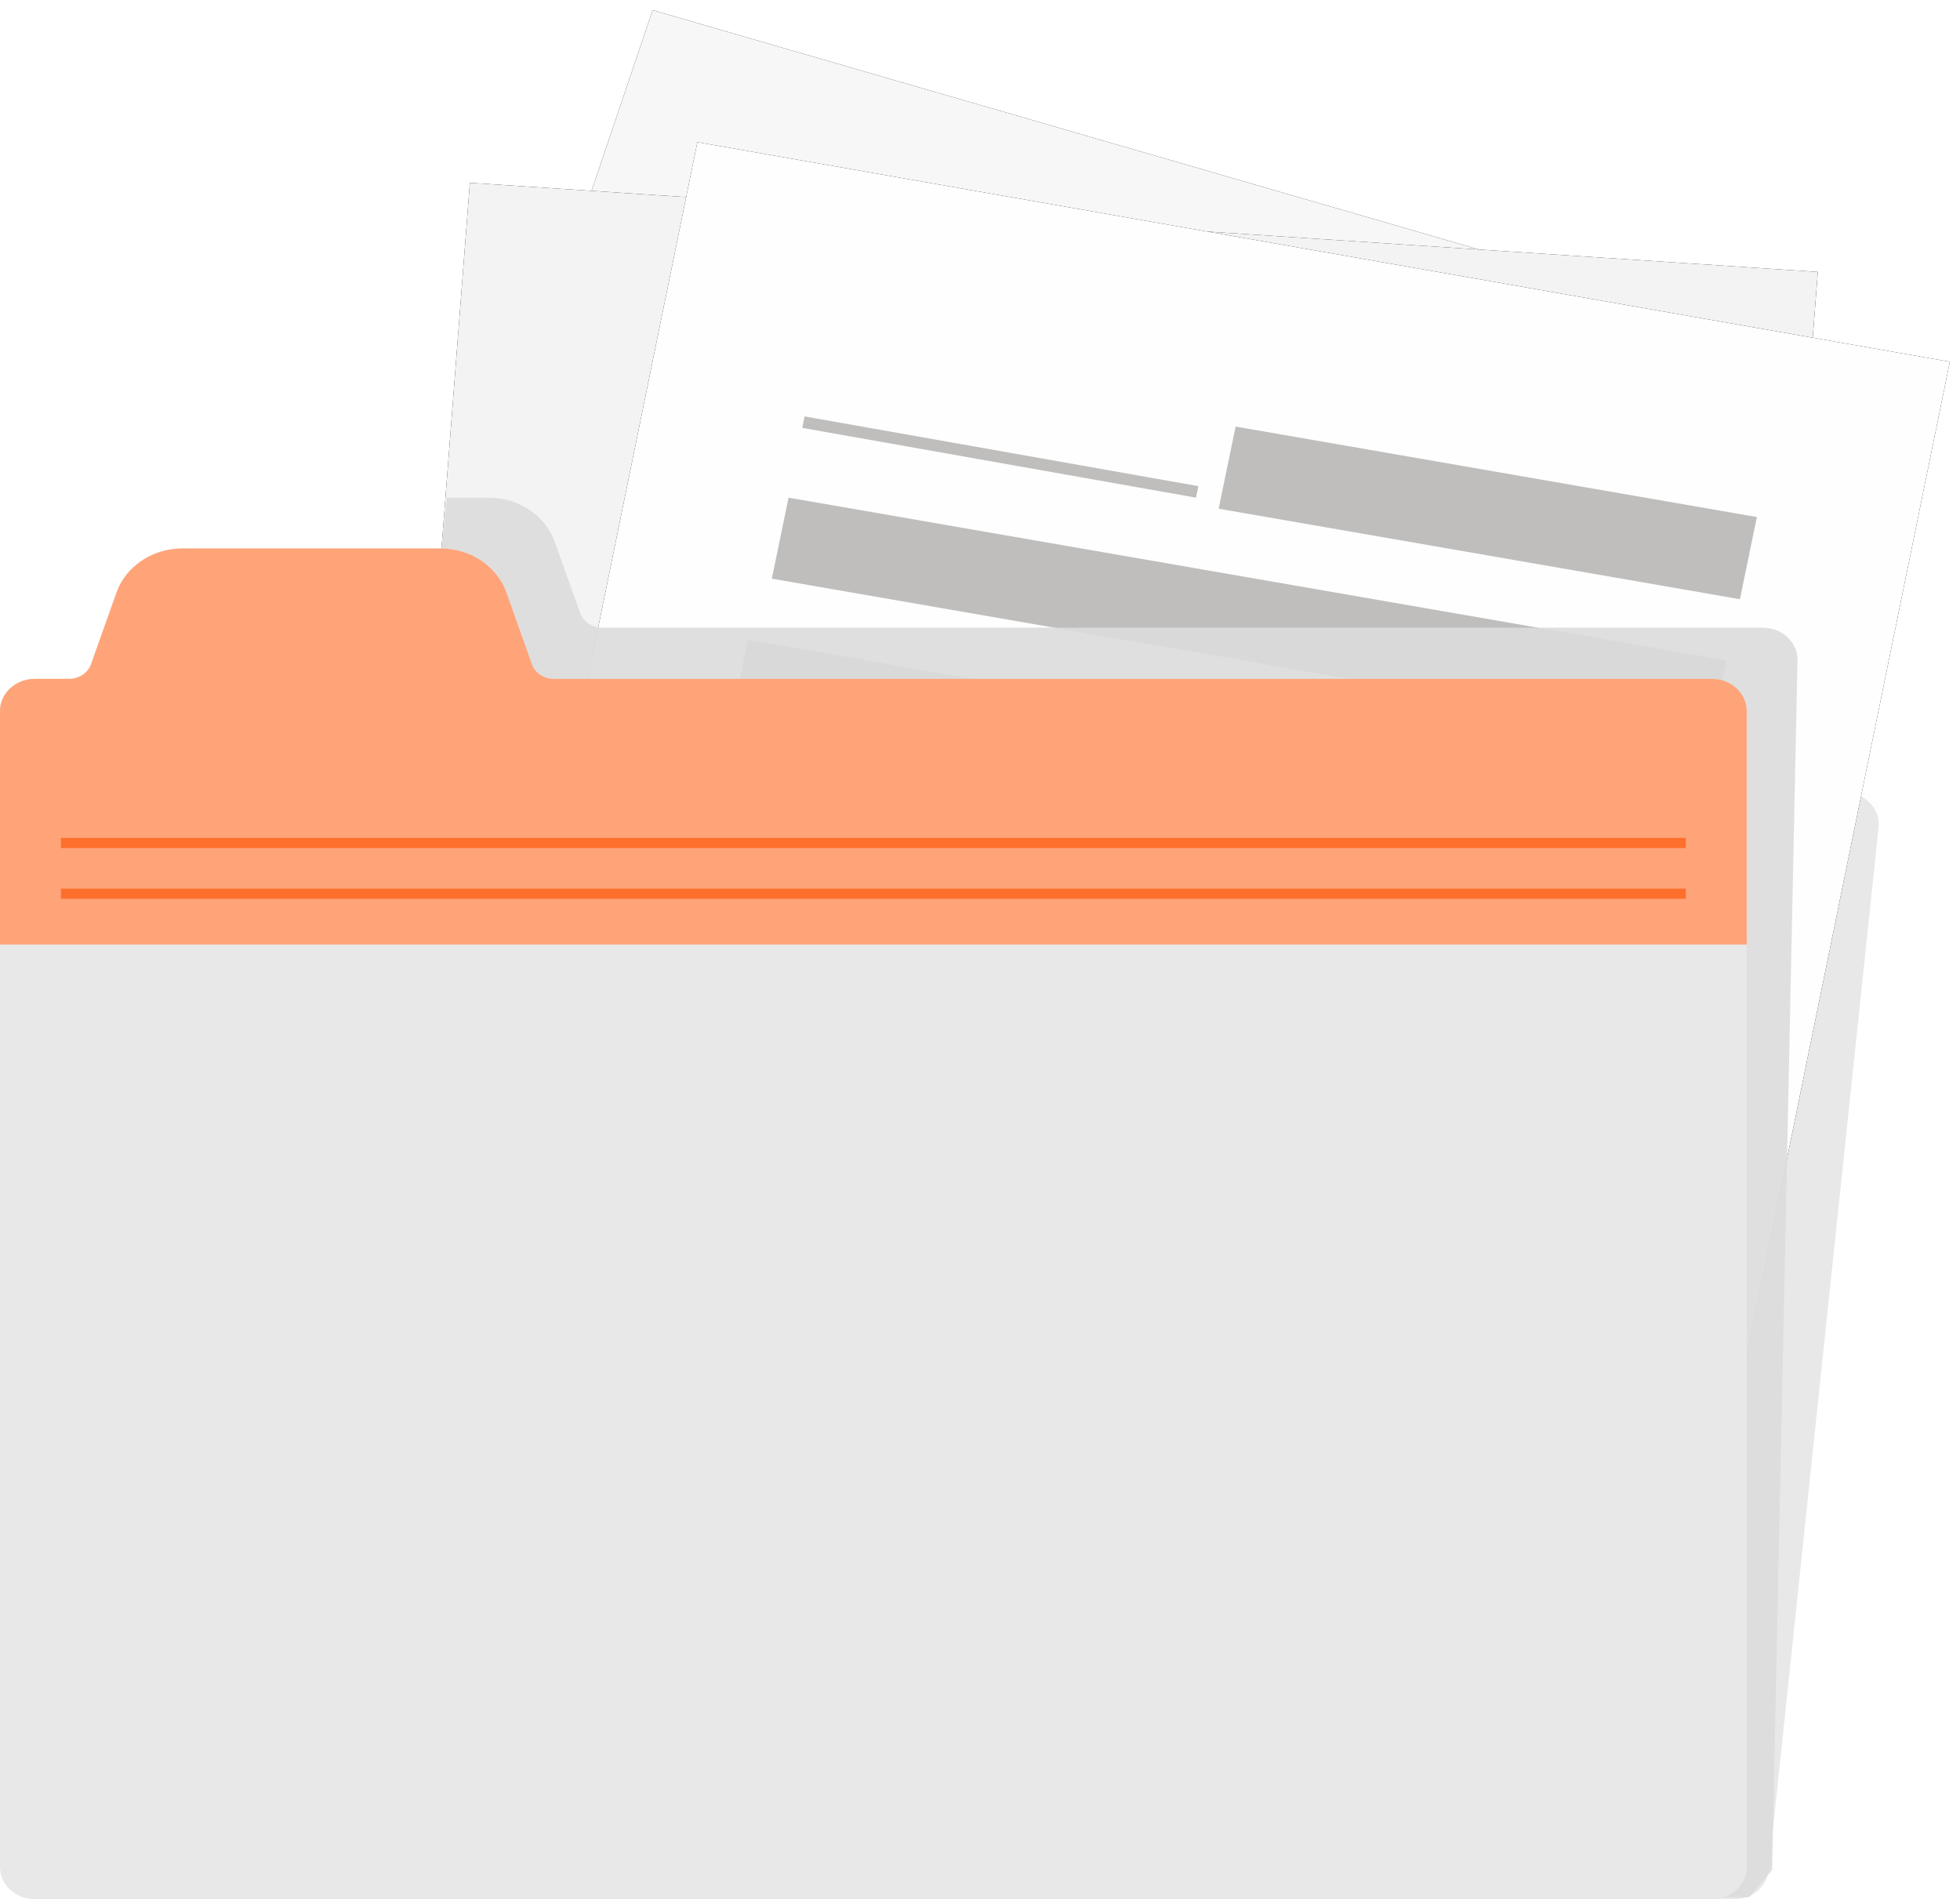 <?xml version="1.0" encoding="UTF-8" standalone="no"?>
<svg width="193px" height="187px" viewBox="0 0 193 187" version="1.1" xmlns="http://www.w3.org/2000/svg" xmlns:xlink="http://www.w3.org/1999/xlink">
    <!-- Generator: Sketch 42 (36781) - http://www.bohemiancoding.com/sketch -->
    <title>Page 1</title>
    <desc>Created with Sketch.</desc>
    <defs>
        <polygon id="path-1" points="142.735 173 18 136.869 64.265 0 189 36.129"></polygon>
        <filter x="-50%" y="-50%" width="200%" height="200%" filterUnits="objectBoundingBox" id="filter-2">
            <feOffset dx="0" dy="0" in="SourceAlpha" result="shadowOffsetOuter1"></feOffset>
            <feGaussianBlur stdDeviation="0.5" in="shadowOffsetOuter1" result="shadowBlurOuter1"></feGaussianBlur>
            <feColorMatrix values="0 0 0 0 0   0 0 0 0 0   0 0 0 0 0  0 0 0 0.2 0" type="matrix" in="shadowBlurOuter1"></feColorMatrix>
        </filter>
        <polygon id="path-3" points="167.731 171 35 162.225 46.269 17 179 25.775"></polygon>
        <filter x="-50%" y="-50%" width="200%" height="200%" filterUnits="objectBoundingBox" id="filter-4">
            <feOffset dx="0" dy="0" in="SourceAlpha" result="shadowOffsetOuter1"></feOffset>
            <feGaussianBlur stdDeviation="0.5" in="shadowOffsetOuter1" result="shadowBlurOuter1"></feGaussianBlur>
            <feColorMatrix values="0 0 0 0 0   0 0 0 0 0   0 0 0 0 0  0 0 0 0.2 0" type="matrix" in="shadowBlurOuter1"></feColorMatrix>
        </filter>
        <polygon id="path-5" points="164.328 170 41 148.381 68.672 13 192 34.619"></polygon>
        <filter x="-50%" y="-50%" width="200%" height="200%" filterUnits="objectBoundingBox" id="filter-6">
            <feOffset dx="0" dy="0" in="SourceAlpha" result="shadowOffsetOuter1"></feOffset>
            <feGaussianBlur stdDeviation="0.5" in="shadowOffsetOuter1" result="shadowBlurOuter1"></feGaussianBlur>
            <feColorMatrix values="0 0 0 0 0   0 0 0 0 0   0 0 0 0 0  0 0 0 0.2 0" type="matrix" in="shadowBlurOuter1"></feColorMatrix>
        </filter>
    </defs>
    <g id="Version-4" stroke="none" stroke-width="1" fill="none" fill-rule="evenodd">
        <g id="6-options" transform="translate(-1113, -589)">
            <g id="Page-1" transform="translate(1113, 590)">
                <path d="M12.841,78.885 L2.012,181.582 C1.844,183.42 3.419,185 5.423,185 L170.748,185 C172.527,185 174.009,183.746 174.159,182.115 L184.988,79.418 C185.156,77.58 183.581,76 181.577,76 L16.252,76 C14.473,76 12.991,77.254 12.841,78.885" id="Fill-1" fill="#FEFEFE"></path>
                <path d="M12.841,79.885 L2.012,182.582 C1.844,184.42 3.419,186 5.423,186 L170.748,186 C172.527,186 174.009,184.746 174.159,183.115 L184.988,80.418 C185.156,78.58 183.581,77 181.577,77 L16.252,77 C14.473,77 12.991,78.254 12.841,79.885 Z" id="Stroke-3" fill="#E8E8E8"></path>
                <g id="Fill-5">
                    <use fill="black" fill-opacity="1" filter="url(#filter-2)" xlink:href="#path-1"></use>
                    <use fill="#F7F7F7" fill-rule="evenodd" xlink:href="#path-1"></use>
                </g>
                <g id="Fill-9">
                    <use fill="black" fill-opacity="1" filter="url(#filter-4)" xlink:href="#path-3"></use>
                    <use fill="#F3F3F3" fill-rule="evenodd" xlink:href="#path-3"></use>
                </g>
                <g id="Fill-13">
                    <use fill="black" fill-opacity="1" filter="url(#filter-6)" xlink:href="#path-5"></use>
                    <use fill="#FEFEFE" fill-rule="evenodd" xlink:href="#path-5"></use>
                </g>
                <polygon id="Fill-17" fill="#BFBEBD" points="121.775 149 59 138.092 59.225 137 122 147.908"></polygon>
                <polygon id="Fill-19" fill="#BFBEBD" points="168.353 72 76 55.976 77.649 48 170 64.024"></polygon>
                <polygon id="Fill-21" fill="#BFBEBD" points="164.353 86 72 69.976 73.649 62 166 78.024"></polygon>
                <polygon id="Fill-23" fill="#BFBEBD" points="121.33 94 70 85.089 71.67 77 123 85.911"></polygon>
                <polygon id="Fill-25" fill="#BFBEBD" points="159.353 116 67 99.976 68.649 92 161 108.024"></polygon>
                <polygon id="Fill-27" fill="#BFBEBD" points="125.364 125 64 114.107 65.636 106 127 116.893"></polygon>
                <polygon id="Fill-29" fill="#BFBEBD" points="162.771 101 124 94.13 124.229 93 163 99.87"></polygon>
                <polygon id="Fill-31" fill="#BFBEBD" points="120 49.089 171.329 58 173 49.909 121.67 41"></polygon>
                <polygon id="Fill-33" fill="#BFBEBD" points="79 41.13 117.771 48 118 46.868 79.229 40"></polygon>
                <path d="M54.624,52.344 C53.698,49.752 51.073,48 48.115,48 L44,48 L30,186 L172.25,185.804 L174.497,183.108 L177,63.96 C177,62.216 175.466,60.802 173.573,60.802 L59.294,60.802 C58.309,60.802 57.433,60.218 57.125,59.353 L54.624,52.344 Z" id="Fill-35" fill="#DCDCDC" style="mix-blend-mode: multiply;" opacity="0.9"></path>
                <path d="M52.372,64.389 L49.876,57.357 C48.952,54.758 46.332,53 43.38,53 L17.961,53 C15.009,53 12.39,54.758 11.465,57.357 L8.97,64.389 C8.663,65.256 7.788,65.842 6.805,65.842 L3.418,65.842 C1.531,65.842 0,67.26 0,69.01 L0,182.832 C0,184.581 1.531,186 3.418,186 L168.58,186 C170.469,186 172,184.581 172,182.832 L172,69.01 C172,67.26 170.469,65.842 168.58,65.842 L54.536,65.842 C53.553,65.842 52.678,65.256 52.372,64.389" id="Fill-37" fill="#E8E8E8"></path>
                <path d="M49.876,57.357 C48.952,54.758 46.332,53 43.38,53 L17.961,53 C15.009,53 12.39,54.758 11.465,57.357 L8.97,64.389 C8.663,65.256 7.788,65.842 6.805,65.842 L3.418,65.842 C1.531,65.842 0,67.26 0,69.01 L0,92 L172,92 L172,69.01 C172,67.26 170.469,65.842 168.58,65.842 L54.536,65.842 C53.553,65.842 52.678,65.256 52.372,64.389 L49.876,57.357 Z" id="Fill-37" fill="#FFA479"></path>
                <path d="M6,82 L166,82" id="Stroke-41" stroke="#FE6F2C"></path>
                <path d="M6,87 L166,87" id="Stroke-43" stroke="#FE6F2C"></path>
            </g>
        </g>
    </g>
</svg>